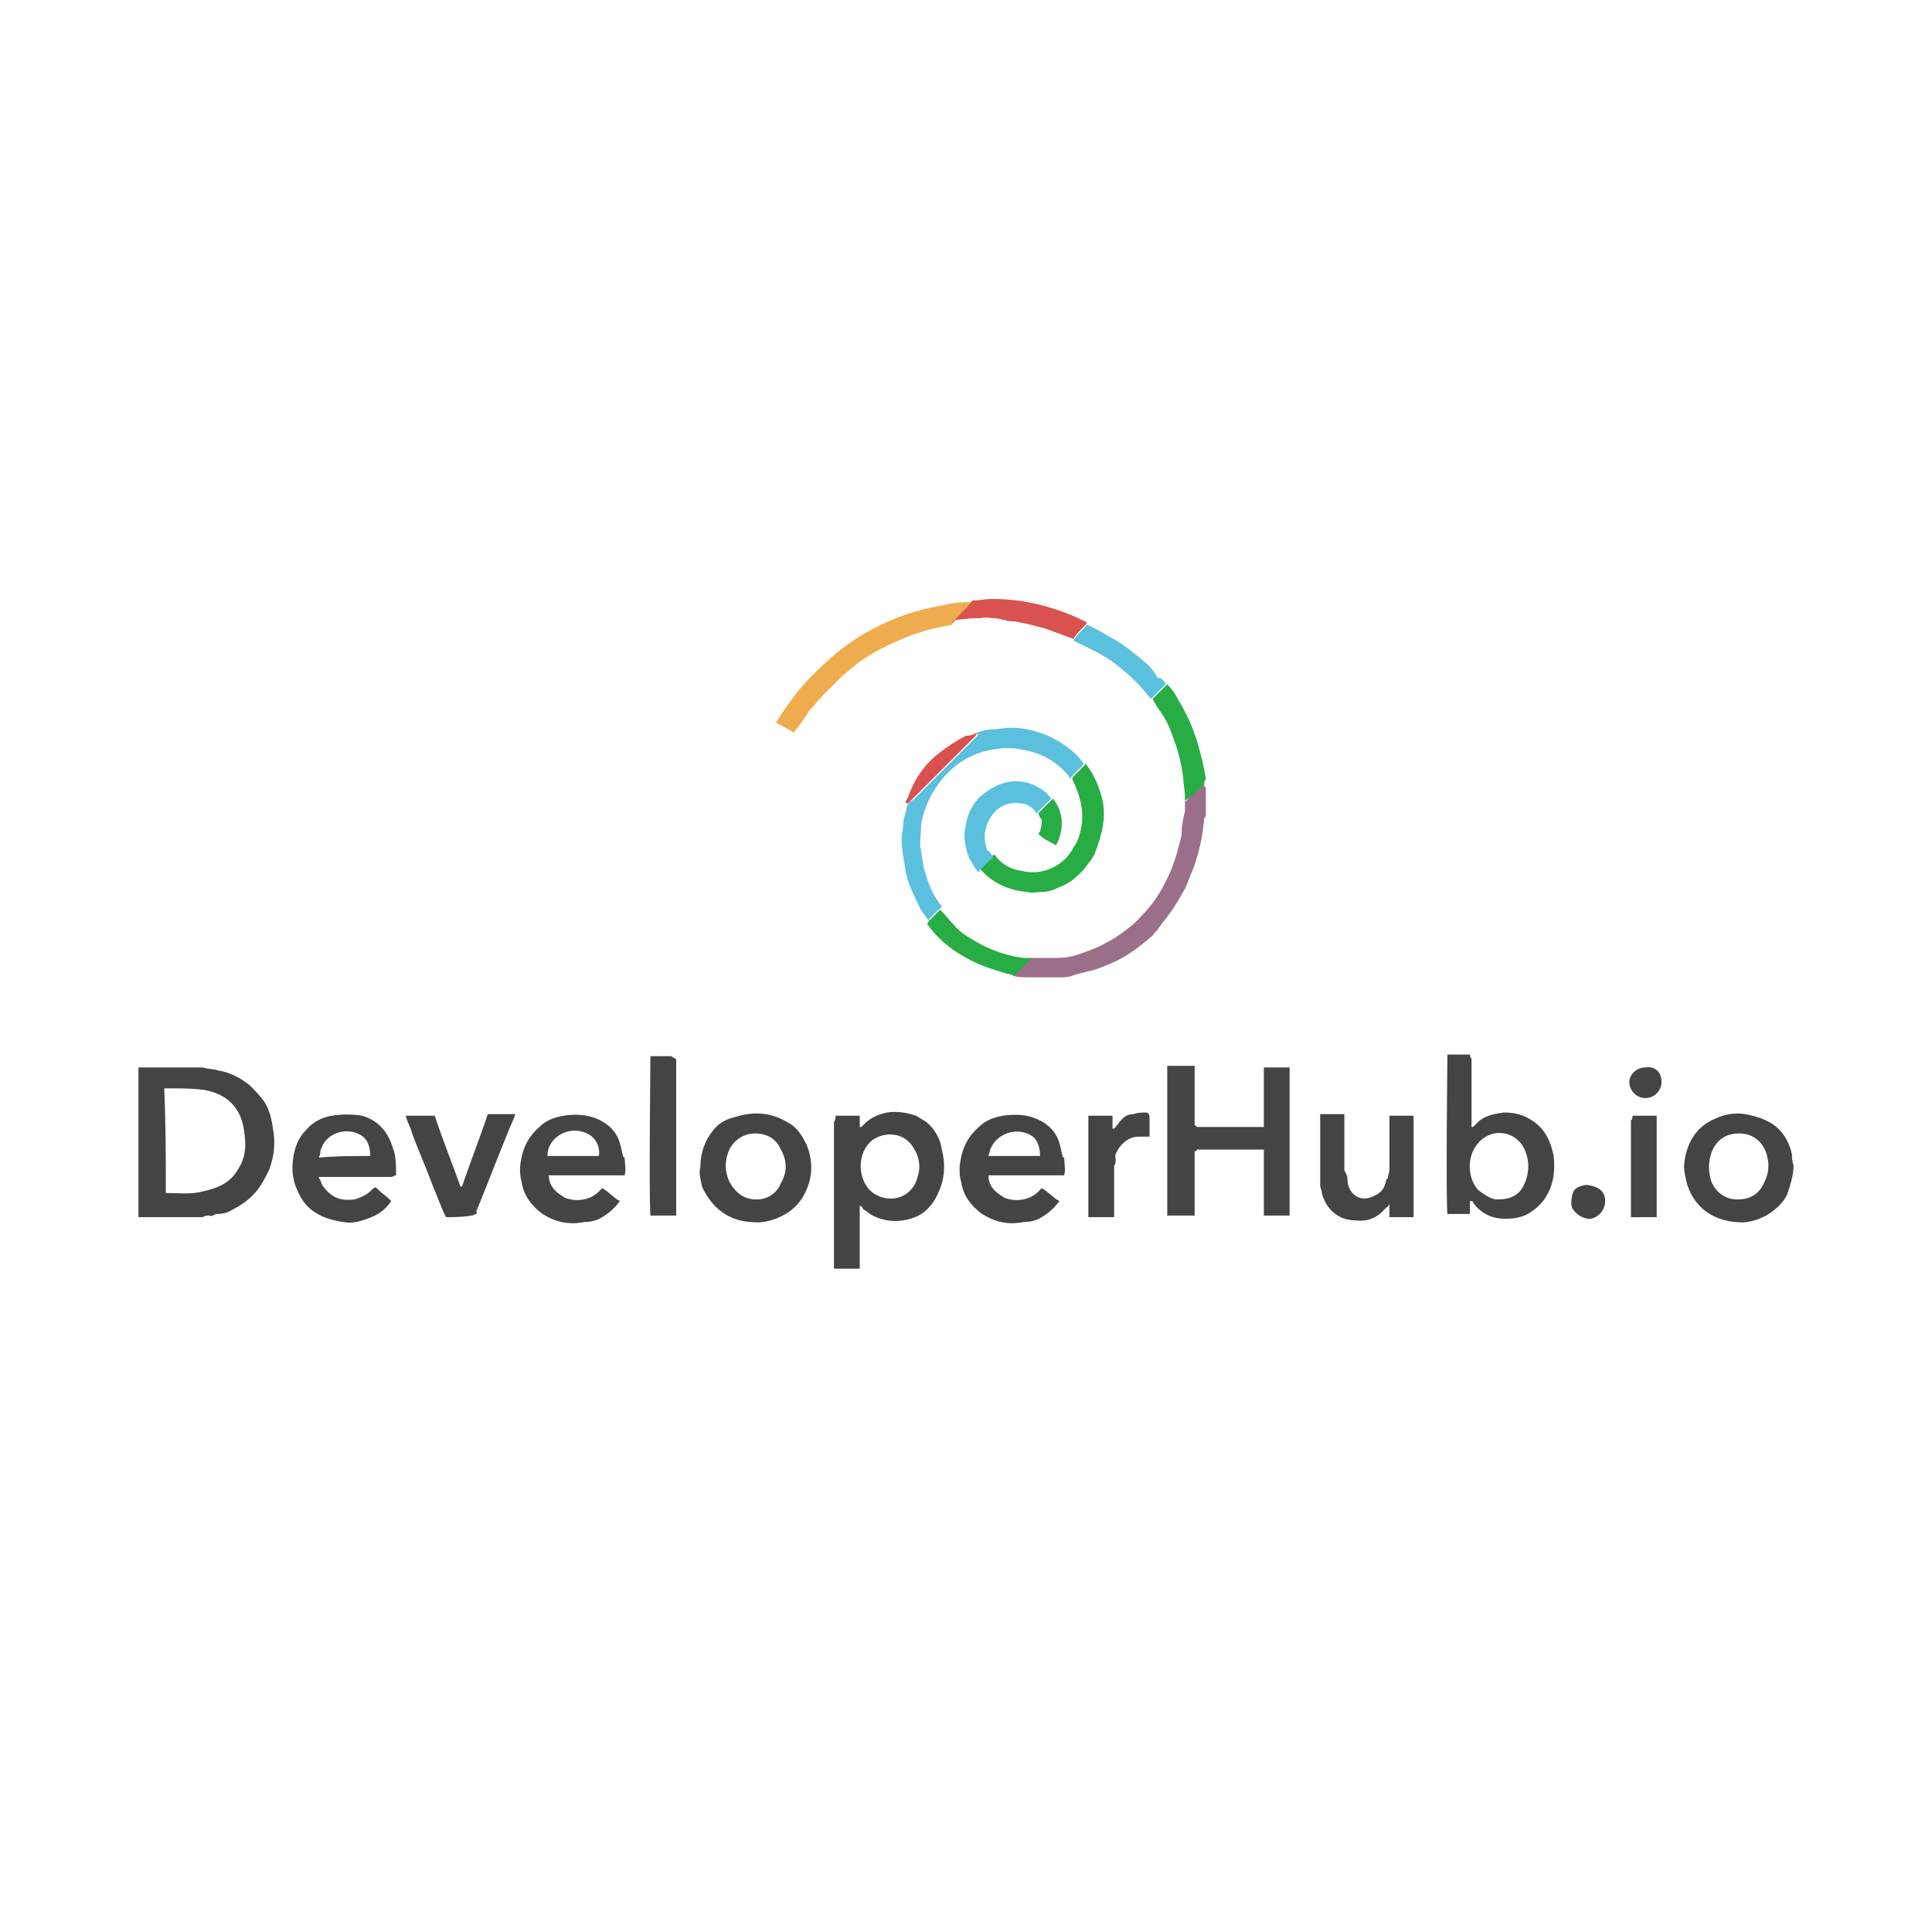 <svg version="1.1" id="DeveloperHub.io_Full-400pt_xA0_Image_1_" xmlns="http://www.w3.org/2000/svg" x="0px" y="0px" viewBox="0 0 120 60" style="enable-background:new 0 0 120 60" xml:space="preserve" height="1em" width="1em">
  <style type="text/css">
    .st0{fill:#FEFCF9}.st2{fill:#5BC0DE}.st4{fill:#27AD44}.st5{fill:#D9524F}.st6{fill:#444444}
  </style>
  <g>
    <g>
      <path d="M63.8,30.7c-0.3,0-0.6,0-0.9-0.1c0.4-0.4,0.7-0.7,1.1-1.1c0.4,0,0.9,0,1.3,0c0.1,0,0.2,0,0.3,0 c0.6,0,1.1-0.1,1.6-0.3c0.6-0.2,1.1-0.4,1.6-0.7c0.6-0.3,1.1-0.7,1.6-1.1c0.5-0.5,1-1,1.4-1.6c0.6-0.9,1-1.8,1.3-2.8 c0.1-0.5,0.3-0.9,0.3-1.4c0-0.4,0.1-0.8,0.2-1.2c0-0.2,0-0.4,0-0.6c0.1-0.1,0.2-0.1,0.2-0.2c0.3-0.3,0.6-0.6,1-0.9 c0,0.1,0,0.2,0.1,0.2c0,0.6,0,1.2,0,1.7c0,0.1,0,0.1-0.1,0.2c-0.1,1.1-0.3,2.1-0.7,3.2c-0.2,0.4-0.3,0.8-0.5,1.2 c-0.3,0.5-0.6,1.1-1,1.6c-0.2,0.3-0.4,0.5-0.6,0.8c-0.1,0.2-0.3,0.3-0.4,0.5c-0.8,0.7-1.6,1.3-2.5,1.7c-0.5,0.2-0.9,0.4-1.4,0.5 c-0.4,0.1-0.8,0.2-1.1,0.3c-0.2,0.1-0.5,0.1-0.7,0.1C65.1,30.7,64.5,30.7,63.8,30.7z" style="fill:#9B6F8A"/>
      <path class="st2" d="M60.7,15.5c0.3-0.1,0.6-0.2,0.9-0.2c0.4,0,0.8-0.1,1.2-0.1c0.8,0,1.6,0.2,2.3,0.5c0.4,0.2,0.8,0.4,1.2,0.7 c0.4,0.3,0.7,0.6,1,1c0,0.1-0.1,0.1-0.1,0.2c-0.2,0.2-0.4,0.4-0.6,0.6c-0.1,0.1-0.1,0.1-0.1,0.2c-0.1-0.1-0.1-0.2-0.2-0.3 c-0.7-0.8-1.6-1.3-2.6-1.5c-0.5-0.1-1.1-0.2-1.6-0.1c-1.1,0.1-2.1,0.5-2.9,1.2c-0.7,0.6-1.2,1.3-1.6,2.2c-0.2,0.5-0.4,1.1-0.4,1.6 c0,0.4-0.1,0.9,0,1.3c0.1,0.5,0.1,1,0.3,1.5c0.2,0.7,0.5,1.4,1,2c-0.1,0.1-0.1,0.2-0.2,0.2c-0.2,0.2-0.4,0.4-0.5,0.5 c-0.1,0.1-0.1,0.1-0.1,0.2c-0.2-0.3-0.5-0.6-0.6-0.9c-0.4-0.8-0.8-1.6-0.9-2.5c-0.1-0.6-0.2-1.1-0.2-1.7c0-0.3,0.1-0.6,0.1-0.9 c0-0.3,0.1-0.6,0.2-0.9c0-0.2,0.1-0.4,0.2-0.5c0.1,0,0.1-0.1,0.2-0.1c1.4-1.4,2.7-2.7,4.1-4.1C60.7,15.7,60.7,15.6,60.7,15.5z"/>
      <path d="M59.1,8.8c-0.3,0.1-0.6,0.1-0.9,0.2c-0.6,0.1-1.1,0.3-1.7,0.5c-1,0.4-1.9,0.8-2.8,1.4 c-0.5,0.3-0.9,0.7-1.4,1.1c-0.1,0.1-0.1,0.1-0.2,0.2c-0.3,0.3-0.6,0.6-0.9,0.9c-0.3,0.3-0.6,0.7-0.9,1c-0.3,0.5-0.6,0.9-1,1.4 c-0.3-0.2-0.7-0.4-1.1-0.6c0.1-0.2,0.2-0.3,0.3-0.5c0.6-0.9,1.2-1.7,1.9-2.4c1-1,2-1.9,3.2-2.6c0.7-0.4,1.5-0.8,2.3-1.1 c1-0.4,2.1-0.6,3.1-0.8c0.4-0.1,0.9-0.1,1.4-0.1c-0.4,0.4-0.8,0.8-1.1,1.2C59.2,8.6,59.2,8.7,59.1,8.8z" style="fill:#EFAC4E"/>
      <path class="st4" d="M66.6,18.4c0-0.1,0.1-0.2,0.1-0.2c0.2-0.2,0.4-0.4,0.6-0.6c0.1-0.1,0.1-0.1,0.1-0.2c0.5,0.6,0.8,1.3,1,2 c0.2,0.6,0.2,1.3,0.1,1.9c-0.1,0.6-0.3,1.2-0.5,1.7c-0.1,0.3-0.4,0.6-0.6,0.9c-0.4,0.5-1,1-1.6,1.2c-0.4,0.2-0.7,0.3-1.1,0.3 c-0.3,0-0.6,0.1-0.9,0c-1.1-0.1-2.1-0.5-2.9-1.4c0-0.1,0.1-0.2,0.1-0.2c0.2-0.2,0.4-0.4,0.6-0.6c0.1-0.1,0.1-0.1,0.2-0.1 c0.4,0.6,1,0.9,1.7,1c0.4,0.1,0.9,0.1,1.3,0c0.8-0.2,1.5-0.7,1.9-1.5c0.3-0.4,0.4-0.9,0.5-1.4C67.3,20.3,67.1,19.4,66.6,18.4 C66.6,18.5,66.6,18.5,66.6,18.4z"/>
      <path class="st2" d="M61.7,23.3c-0.1,0-0.1,0.1-0.2,0.1c-0.2,0.2-0.4,0.4-0.6,0.6c-0.1,0.1-0.1,0.2-0.1,0.2 c-0.3-0.3-0.4-0.6-0.6-0.9c-0.2-0.5-0.3-1-0.3-1.5c0.1-1,0.4-1.9,1.2-2.5c0.4-0.3,0.9-0.6,1.4-0.7c0.8-0.2,1.6,0,2.3,0.5 c0.2,0.1,0.3,0.3,0.5,0.5c-0.3,0.3-0.6,0.6-0.9,0.9c0,0-0.1,0-0.1-0.1c-0.2-0.3-0.6-0.5-0.9-0.5c-1.2-0.2-2,0.7-2.2,1.7 c-0.1,0.4,0,0.8,0.1,1.2C61.5,22.9,61.6,23.1,61.7,23.3z"/>
      <path class="st5" d="M59.1,8.8c0.1-0.1,0.1-0.2,0.2-0.3c0.4-0.4,0.8-0.8,1.1-1.2c0.4,0,0.8-0.1,1.2-0.1c1.3,0,2.6,0.2,3.8,0.6 c0.7,0.2,1.4,0.5,2,0.8c0.1,0,0.1,0.1,0.1,0.1c-0.2,0.3-0.5,0.5-0.7,0.8c-0.1,0.1-0.1,0.1-0.1,0.2c-0.5-0.2-1.1-0.4-1.6-0.6 c-0.3-0.1-0.7-0.2-1.1-0.3c-0.3-0.1-0.6-0.1-0.9-0.2c-0.2,0-0.5,0-0.7-0.1c-0.2,0-0.4-0.1-0.6-0.1c-0.3,0-0.6-0.1-0.9,0 c-0.1,0-0.2,0-0.3,0c-0.5,0-0.9,0.1-1.4,0.1C59.2,8.7,59.1,8.7,59.1,8.8z"/>
      <path class="st4" d="M74.8,18.7c-0.3,0.3-0.6,0.6-1,0.9c-0.1,0.1-0.2,0.1-0.2,0.2c0-0.1,0-0.2,0-0.3c0-0.4-0.1-0.8-0.1-1.1 c-0.1-0.9-0.3-1.7-0.6-2.5c-0.2-0.6-0.5-1.3-0.9-1.8c-0.1-0.2-0.3-0.4-0.4-0.7c0.3-0.3,0.6-0.6,0.9-0.9c0.3,0.3,0.5,0.6,0.7,1 c0.5,0.8,0.9,1.7,1.2,2.7c0.2,0.7,0.4,1.5,0.5,2.2C74.8,18.5,74.8,18.6,74.8,18.7z"/>
      <path class="st4" d="M57.6,27.4c0-0.1,0.1-0.2,0.1-0.2c0.2-0.2,0.4-0.4,0.5-0.5c0.1-0.1,0.1-0.1,0.2-0.2c0.3,0.3,0.5,0.6,0.8,0.9 c0.5,0.6,1.1,0.9,1.8,1.3c0.8,0.4,1.7,0.7,2.6,0.8c0.1,0,0.2,0,0.4,0c0,0,0.1,0,0.1,0c-0.4,0.4-0.7,0.7-1.1,1.1 c-0.2-0.1-0.5-0.1-0.7-0.2c-0.7-0.2-1.3-0.4-1.9-0.7C59.2,29.1,58.3,28.4,57.6,27.4z"/>
      <path class="st2" d="M72.4,12.5c-0.3,0.3-0.6,0.6-0.9,0.9c-0.1-0.1-0.2-0.2-0.2-0.2c-0.6-0.8-1.4-1.5-2.2-2.1 c-0.7-0.5-1.6-0.9-2.4-1.3c0-0.1,0.1-0.2,0.1-0.2c0.2-0.3,0.5-0.5,0.7-0.8c0.5,0.2,1,0.5,1.5,0.8c0.6,0.3,1.1,0.7,1.6,1.1 c0.5,0.4,1,0.8,1.3,1.4C72.2,12.1,72.3,12.3,72.4,12.5z"/>
      <path class="st5" d="M60.7,15.5c0,0.1-0.1,0.1-0.1,0.2c-1.4,1.4-2.7,2.7-4.1,4.1c-0.1,0.1-0.1,0.1-0.2,0.1c-0.1-0.1,0-0.2,0.1-0.4 c0.4-1.1,1-2,1.9-2.7c0.5-0.4,1.1-0.8,1.7-1.1C60.3,15.7,60.5,15.6,60.7,15.5z"/>
      <path class="st4" d="M64.5,20.5c0.3-0.3,0.6-0.6,0.9-0.9c0.7,0.9,0.7,1.9,0.2,2.9c-0.4-0.2-0.8-0.4-1.1-0.7 c0.2-0.3,0.2-0.6,0.2-0.9C64.6,20.8,64.5,20.6,64.5,20.5z"/>
    </g>
    <g>
      <path class="st6" d="M12.6,36.3c0.3,0.1,0.7,0.1,1,0.2c0.7,0.1,1.4,0.5,1.9,0.9c0.3,0.3,0.6,0.6,0.9,1c0.4,0.6,0.5,1.3,0.6,2 c0.1,0.8,0,1.5-0.3,2.3c-0.2,0.4-0.4,0.8-0.7,1.2c-0.4,0.5-0.9,0.9-1.5,1.2c-0.3,0.2-0.6,0.3-1,0.3c-0.2,0-0.3,0.2-0.5,0.1 c-0.1,0-0.3,0-0.4,0.1c-1.2,0-2.4,0-3.6,0c-0.1,0-0.3,0-0.4,0c0-0.1,0-0.2,0-0.3c0-2.9,0-5.8,0-8.7c0-0.1,0-0.2,0-0.3 c0.1,0,0.3,0,0.4,0C10.2,36.3,11.4,36.3,12.6,36.3z M10.3,44.1c0.8,0,1.6,0.1,2.3-0.1c0.9-0.2,1.7-0.5,2.2-1.4 c0.4-0.6,0.5-1.3,0.4-2c-0.1-1.6-0.9-2.6-2.5-2.9c-0.7-0.1-1.5-0.1-2.2-0.1c-0.1,0-0.2,0-0.3,0C10.3,39.9,10.3,42,10.3,44.1z"/>
      <path class="st6" d="M74.2,41.5c0,0.1,0,0.1,0,0.2c0,1.2,0,2.4,0,3.6c0,0.1,0,0.1,0,0.2c-0.6,0-1.1,0-1.7,0c0-0.1,0-0.2,0-0.3 c0-2.9,0-5.8,0-8.7c0-0.1,0-0.2,0-0.3c0.5,0,1,0,1.6,0c0,0,0.1,0,0.1,0c0,0,0,0.1,0,0.1c0,1.1,0,2.2,0,3.4c0,0.1,0,0.1,0,0.2 c0.1,0,0.1,0.1,0.2,0.1c1.3,0,2.6,0,3.9,0c0.1,0,0.1,0,0.2,0c0-1.2,0-2.5,0-3.7c0.6,0,1.1,0,1.6,0c0,3.1,0,6.2,0,9.2 c-0.5,0-1.1,0-1.6,0c0-1.4,0-2.7,0-4.1c-0.1,0-0.1,0-0.2,0c-1.3,0-2.6,0-4,0C74.4,41.5,74.3,41.5,74.2,41.5z"/>
      <path class="st6" d="M91.4,35.8C91.4,35.8,91.4,35.8,91.4,35.8c0,1.4,0,2.7,0,4.1c0,0,0,0.1,0,0.1c0.1,0,0.1,0,0.2-0.1 c0.5-0.6,1.1-0.7,1.8-0.8c0.6,0,1.1,0.1,1.6,0.4c0.9,0.5,1.3,1.3,1.5,2.3c0.1,0.9,0,1.7-0.4,2.4c-0.2,0.4-0.6,0.8-0.9,1 c-0.5,0.4-1.1,0.5-1.7,0.5c-0.8,0-1.5-0.3-2-1c0,0,0-0.1-0.1-0.1c0,0,0,0-0.1,0c0,0.3,0,0.6,0,0.8c-0.3,0-0.5,0-0.7,0 c-0.2,0-0.5,0-0.7,0c-0.1-1,0-9.6,0-9.9c0.5,0,0.9,0,1.4,0C91.3,35.7,91.4,35.7,91.4,35.8z M93,44.5c0.9,0,1.4-0.3,1.7-1 c0.3-0.7,0.3-1.4,0-2.1c-0.5-1.1-1.9-1.4-2.8-0.5c-0.8,0.8-0.8,2.2-0.1,3C92.3,44.3,92.7,44.5,93,44.5z"/>
      <path class="st6" d="M51.9,39.3c0.5,0,1,0,1.5,0c0,0.3,0,0.5,0,0.7c0,0,0,0,0.1,0c0.1-0.1,0.1-0.1,0.2-0.2 c0.4-0.4,0.9-0.6,1.4-0.7c0.6-0.1,1.2,0,1.8,0.2c0.2,0.1,0.3,0.2,0.5,0.3c0.6,0.4,1,1.1,1.1,1.8c0.2,0.8,0.2,1.6-0.1,2.4 c-0.2,0.5-0.4,0.9-0.8,1.3c-0.4,0.4-0.9,0.6-1.5,0.7c-0.7,0.1-1.3,0-1.9-0.3c-0.2-0.1-0.4-0.3-0.6-0.4c0-0.1-0.1-0.2-0.2-0.2 c0,1.3,0,2.6,0,3.9c-0.5,0-1,0-1.6,0c0-0.1,0-0.2,0-0.3c0-2.9,0-5.8,0-8.8C51.9,39.5,51.9,39.4,51.9,39.3z M57.1,42.5 c0-0.4-0.1-0.8-0.3-1.1c-0.5-1-1.7-1.2-2.6-0.6c-0.9,0.7-1,2.2-0.2,3.1c0.8,0.8,2.3,0.8,2.9-0.5C57,43.1,57.1,42.8,57.1,42.5z"/>
      <path class="st6" d="M19.9,43.3c0,0.1,0.1,0.2,0.1,0.3c0.6,0.8,1.1,1,2,0.9c0.4-0.1,0.8-0.3,1.1-0.6c0.2-0.2,0.2-0.2,0.4,0 c0.2,0.2,0.5,0.4,0.7,0.6c0,0,0,0,0.1,0.1c-0.4,0.6-0.9,0.9-1.5,1.1c-0.5,0.2-1,0.3-1.5,0.2C20,45.7,19,45.2,18.5,44 c-0.3-0.6-0.4-1.3-0.3-2c0.1-0.7,0.3-1.3,0.8-1.8c0.4-0.5,1-0.8,1.6-0.9c0.6-0.1,1.3-0.1,1.9,0c1,0.3,1.6,1,1.9,2 c0.2,0.5,0.2,1.1,0.2,1.7c-0.1,0-0.2,0.1-0.3,0.1c-1.4,0-2.7,0-4.1,0c-0.1,0-0.2,0-0.4,0C19.8,43.1,19.8,43.2,19.9,43.3z M23,41.8 c0-0.6-0.2-1.1-0.6-1.3c-0.8-0.5-2.2-0.2-2.5,1c0,0.1,0,0.2-0.1,0.4C20.9,41.8,21.9,41.8,23,41.8z"/>
      <path class="st6" d="M61.4,43.2c0.1,0.6,0.5,0.9,1,1.2c0.8,0.3,1.7,0.1,2.2-0.5c0,0,0.1-0.1,0.1-0.1c0.4,0.2,0.7,0.6,1.1,0.8 c-0.3,0.4-0.6,0.7-1.1,1c-0.3,0.2-0.7,0.3-1.1,0.3c-1,0.2-1.8,0-2.6-0.5c-0.7-0.5-1.2-1.2-1.3-2c-0.1-0.3-0.1-0.6-0.1-0.9 c0.1-1,0.4-1.8,1.2-2.5c0.4-0.4,0.9-0.6,1.5-0.7c0.7-0.1,1.4-0.1,2.1,0.2c0.7,0.3,1.2,0.8,1.4,1.5c0.1,0.3,0.1,0.5,0.2,0.8 c0,0,0,0.1,0.1,0.1c0,0.4,0.1,0.7,0,1.1c-1.6,0-3.2,0-4.7,0C61.4,43,61.4,43.1,61.4,43.2C61.4,43.1,61.4,43.1,61.4,43.2z M64.6,41.8c0-0.6-0.2-1.1-0.6-1.3c-0.9-0.5-2.1-0.1-2.5,0.9c0,0.1-0.1,0.3-0.1,0.4C62.5,41.8,63.5,41.8,64.6,41.8z"/>
      <path class="st6" d="M34.1,43.2c0.1,0.6,0.5,0.9,1,1.2c0.8,0.3,1.7,0.1,2.2-0.5c0,0,0.1-0.1,0.1-0.1c0.4,0.2,0.7,0.6,1.1,0.8 c-0.3,0.4-0.6,0.7-1.1,1c-0.3,0.2-0.7,0.3-1.1,0.3c-1,0.2-1.8,0-2.6-0.5c-0.7-0.5-1.2-1.2-1.3-2c-0.1-0.3-0.1-0.6-0.1-0.9 c0.1-1,0.4-1.8,1.2-2.5c0.4-0.4,0.9-0.6,1.5-0.7c0.7-0.1,1.4-0.1,2.1,0.2c0.7,0.3,1.2,0.8,1.4,1.5c0.1,0.3,0.1,0.5,0.2,0.8 c0,0,0,0.1,0.1,0.1c0,0.4,0.1,0.7,0,1.1c-1.6,0-3.2,0-4.8,0C34.1,43,34.1,43.1,34.1,43.2z M37.2,41.8c0.1-0.7-0.3-1.3-1-1.5 c-0.3-0.1-0.7-0.1-1,0c-0.7,0.2-1.2,0.8-1.2,1.5C35.1,41.8,36.2,41.8,37.2,41.8z"/>
      <path class="st6" d="M43.5,42.5c0-0.9,0.3-1.7,0.8-2.3c0.3-0.4,0.8-0.7,1.3-0.8c1.2-0.4,2.3-0.3,3.3,0.3c0.6,0.3,0.9,0.8,1.2,1.4 c0.4,1,0.4,2-0.1,3c-0.3,0.6-0.7,1-1.2,1.3c-0.7,0.4-1.4,0.6-2.2,0.5c-1.4-0.1-2.4-0.9-3-2.2C43.5,43.2,43.4,42.8,43.5,42.5z M47,44.5c0.6,0,1.2-0.3,1.5-1c0.4-0.7,0.4-1.4,0-2.1c-0.3-0.7-0.9-1-1.6-1c-0.7,0-1.3,0.4-1.6,1c-0.3,0.7-0.3,1.3,0,2 C45.7,44.1,46.2,44.5,47,44.5z"/>
      <path class="st6" d="M111.4,42.4c0,0.6-0.2,1.2-0.4,1.8c-0.3,0.6-0.8,1-1.3,1.3c-0.6,0.3-1.2,0.5-1.9,0.4c-1.3-0.1-2.5-0.8-3-2.3 c-0.1-0.4-0.2-0.8-0.2-1.2c0.1-1.3,0.7-2.4,1.9-2.9c0.6-0.3,1.3-0.4,1.9-0.3c0.5,0.1,0.9,0.2,1.3,0.4c0.9,0.4,1.4,1.2,1.6,2.1 C111.3,41.8,111.3,42.1,111.4,42.4z M107.9,44.5c0.9,0,1.4-0.4,1.7-1.1c0.3-0.6,0.3-1.2,0.1-1.8c-0.3-0.8-0.9-1.2-1.7-1.2 c-0.8,0-1.4,0.4-1.7,1.2c-0.2,0.6-0.2,1.2,0,1.8C106.6,44.1,107.2,44.5,107.9,44.5z"/>
      <path class="st6" d="M83.7,43.4c0.1,0.8,0.8,1.3,1.6,0.9c0.5-0.2,0.7-0.5,0.8-1c0,0,0-0.1,0.1-0.1c0-0.2,0.1-0.4,0.1-0.5 c0-0.9,0-1.9,0-2.8c0-0.2,0-0.4,0-0.6c0.5,0,1,0,1.5,0c0,0.1,0,0.2,0,0.2c0,2,0,3.9,0,5.9c0,0.1,0,0.1,0,0.2c-0.4,0-0.8,0-1.2,0 c-0.1,0-0.2,0-0.3,0c0-0.4,0-0.5,0-0.8c-0.1,0.1-0.1,0.2-0.2,0.2c-0.5,0.6-1.1,0.9-1.9,0.8c-1,0-1.8-0.6-2.1-1.7 c0-0.2-0.1-0.3-0.1-0.5c0-1.3,0-2.7,0-4c0-0.1,0-0.3,0-0.4c0.5,0,1,0,1.5,0c0,0.1,0,0.2,0,0.4c0,1,0,2.1,0,3.1 C83.7,43,83.7,43.2,83.7,43.4z"/>
      <path class="st6" d="M27.7,45.6c-0.3-0.6-0.5-1.2-0.8-1.9c-0.4-1.1-0.9-2.2-1.3-3.3c-0.1-0.4-0.3-0.7-0.4-1.1c0.6,0,1.1,0,1.8,0 c0.5,1.5,1.1,3,1.6,4.4c0,0,0,0,0.1,0c0.5-1.5,1.1-3,1.6-4.5c0.6,0,1.1,0,1.7,0c-0.1,0.4-0.3,0.7-0.4,1c-0.7,1.7-1.3,3.3-2,5 c0,0,0,0.1,0,0.2c-0.1,0-0.2,0.1-0.3,0.1C28.7,45.6,28.2,45.6,27.7,45.6z"/>
      <path class="st6" d="M42,35.8c0,0.1,0,0.2,0,0.3c0,3,0,6.1,0,9.1c0,0.1,0,0.2,0,0.3c-0.1,0-0.2,0-0.3,0c-0.4,0-0.7,0-1.1,0 c-0.1,0-0.1,0-0.2,0c-0.1-1.2,0-9.6,0-9.9c0.4,0,0.9,0,1.3,0C41.8,35.7,41.9,35.7,42,35.8z"/>
      <path class="st6" d="M71.4,40.6c-0.2,0-0.5,0-0.7,0c-0.5,0-0.9,0.3-1.2,0.7c-0.1,0.2-0.3,0.4-0.2,0.7c0,0.1,0,0.3-0.1,0.4 c0,1,0,1.9,0,2.9c0,0.1,0,0.2,0,0.3c-0.5,0-1,0-1.6,0c0-0.1,0-0.2,0-0.2c0-1.9,0-3.9,0-5.8c0-0.1,0-0.2,0-0.3c0.5,0,1,0,1.5,0 c0,0.3,0,0.5,0,0.8c0,0,0,0,0.1,0c0.2-0.2,0.3-0.4,0.5-0.6c0.2-0.2,0.4-0.3,0.7-0.3c0.3-0.1,0.5-0.1,0.8-0.1 c0.1,0,0.2,0.1,0.2,0.3c0,0.3,0,0.6,0,0.8C71.4,40.3,71.4,40.5,71.4,40.6z"/>
      <path class="st6" d="M101.4,39.3c0.5,0,1,0,1.5,0c0,0.1,0,0.2,0,0.3c0,1.9,0,3.9,0,5.8c0,0.1,0,0.1,0,0.2c-0.5,0-1,0-1.6,0 c0-0.1,0-0.2,0-0.2c0-1.9,0-3.9,0-5.8C101.4,39.5,101.4,39.4,101.4,39.3z"/>
      <path class="st6" d="M99.7,44.6c0,0.6-0.5,1.1-1,1.1c-0.5,0-1.1-0.5-1.1-0.9c0-0.3,0-0.6,0.2-0.9c0.2-0.2,0.5-0.3,0.8-0.3 C99.3,43.7,99.7,44,99.7,44.6z"/>
      <path class="st6" d="M103.2,37.2c0,0.5-0.4,1-1,1c-0.6,0-1-0.5-1-1c0-0.4,0.4-0.9,1-0.9C102.8,36.2,103.2,36.6,103.2,37.2z"/>
    </g>
  </g>
</svg>

